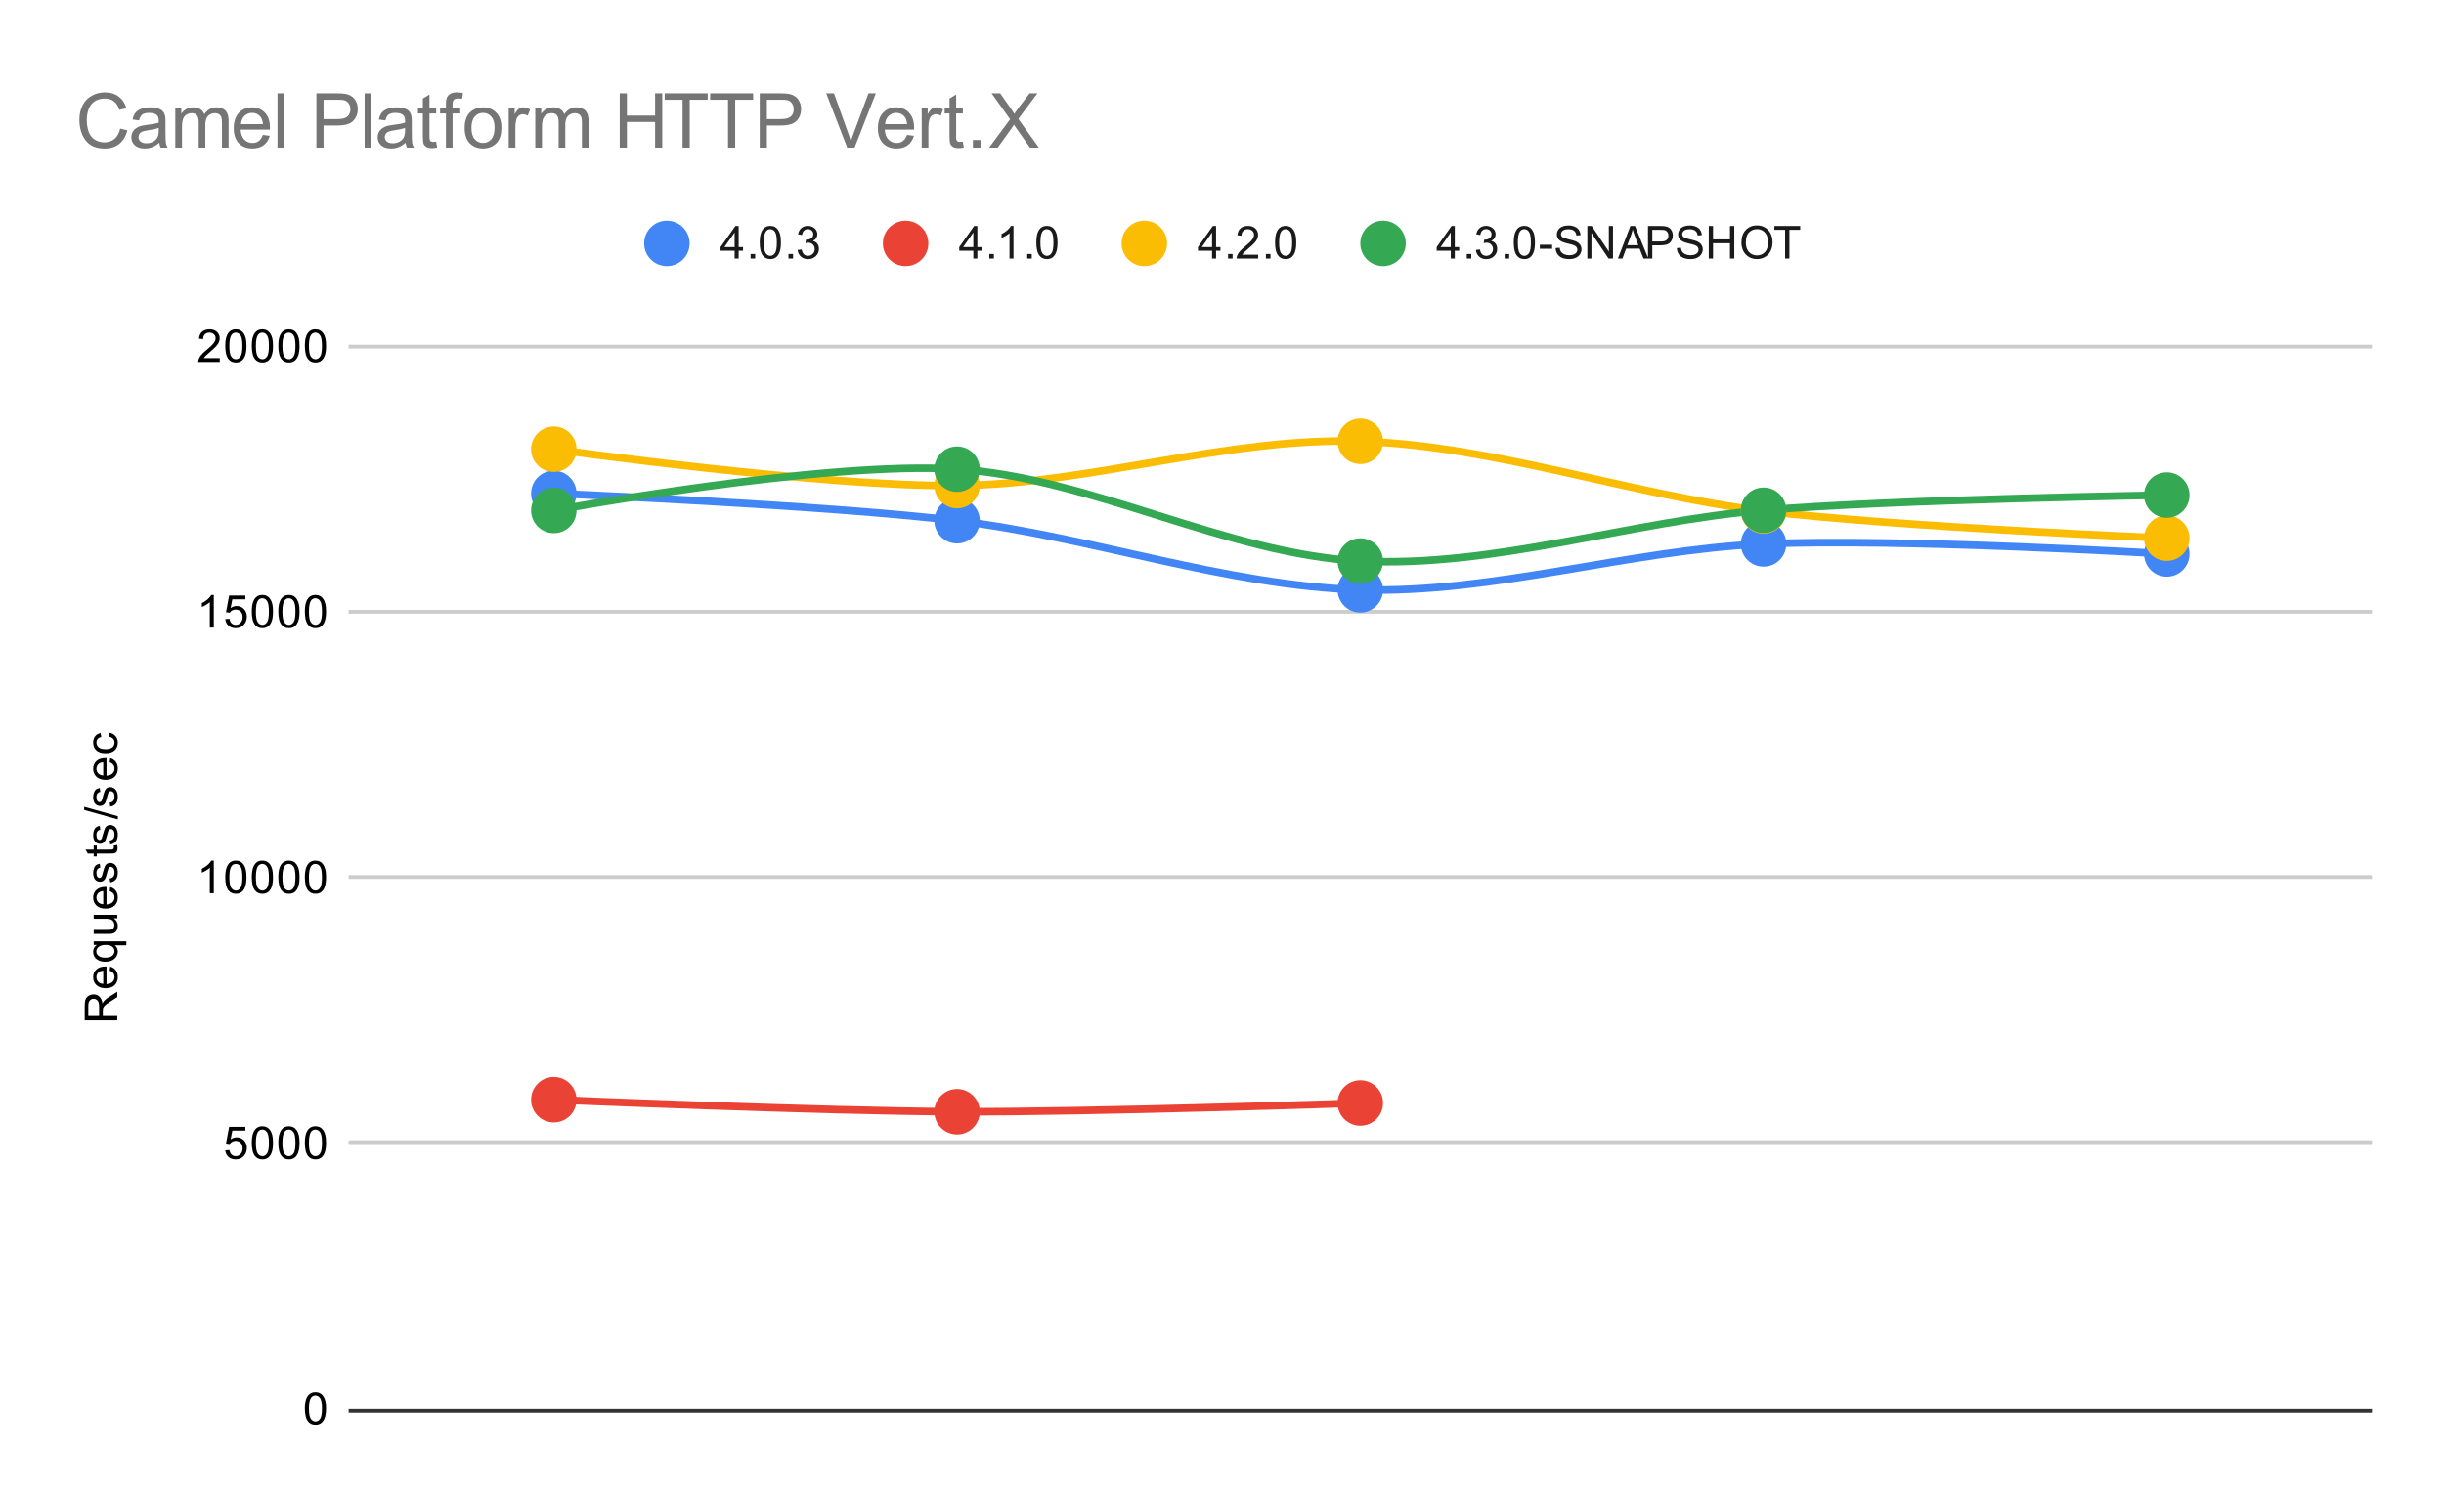 <svg version="1.1" viewBox="0.0 0.0 645.0 399.0" fill="none" stroke="none" stroke-linecap="square" stroke-miterlimit="10" width="645" height="399" xmlns:xlink="http://www.w3.org/1999/xlink" xmlns="http://www.w3.org/2000/svg"><path fill="#ffffff" d="M0 0L645.0 0L645.0 399.0L0 399.0L0 0Z" fill-rule="nonzero"/><path stroke="#333333" stroke-width="1.0" stroke-linecap="butt" d="M92.5 372.5L625.5 372.5" fill-rule="nonzero"/><path stroke="#cccccc" stroke-width="1.0" stroke-linecap="butt" d="M92.5 301.5L625.5 301.5" fill-rule="nonzero"/><path stroke="#cccccc" stroke-width="1.0" stroke-linecap="butt" d="M92.5 231.5L625.5 231.5" fill-rule="nonzero"/><path stroke="#cccccc" stroke-width="1.0" stroke-linecap="butt" d="M92.5 161.5L625.5 161.5" fill-rule="nonzero"/><path stroke="#cccccc" stroke-width="1.0" stroke-linecap="butt" d="M92.5 91.5L625.5 91.5" fill-rule="nonzero"/><clipPath id="id_0"><path d="M92.95 91.55L625.05 91.55L625.05 372.05L92.95 372.05L92.95 91.55Z" clip-rule="nonzero"/></clipPath><path stroke="#4285f4" stroke-width="2.0" stroke-linecap="butt" clip-path="url(#id_0)" d="M146.16 130.256C146.16 130.256 217.107 133.221 252.58 137.461C288.053 141.702 323.527 154.679 359.0 155.699C394.473 156.719 429.947 145.159 465.42 143.581C500.893 142.002 571.84 146.229 571.84 146.229" fill-rule="nonzero"/><path stroke="#ea4335" stroke-width="2.0" stroke-linecap="butt" clip-path="url(#id_0)" d="M146.16 290.293C146.16 290.293 217.107 293.321 252.58 293.466C288.053 293.612 359.0 291.165 359.0 291.165" fill-rule="nonzero"/><path stroke="#fbbc04" stroke-width="2.0" stroke-linecap="butt" clip-path="url(#id_0)" d="M146.16 118.579C146.16 118.579 217.107 128.53 252.58 128.182C288.053 127.834 323.527 115.375 359.0 116.491C394.473 117.607 429.947 130.617 465.42 134.878C500.893 139.139 571.84 142.058 571.84 142.058" fill-rule="nonzero"/><path stroke="#34a853" stroke-width="2.0" stroke-linecap="butt" clip-path="url(#id_0)" d="M146.16 134.744C146.16 134.744 217.107 121.62 252.58 123.846C288.053 126.072 323.527 146.294 359.0 148.101C394.473 149.909 429.947 137.592 465.42 134.689C500.893 131.787 571.84 130.686 571.84 130.686" fill-rule="nonzero"/><path fill="#4285f4" clip-path="url(#id_0)" d="M152.16 130.256C152.16 133.57 149.474 136.256 146.16 136.256C142.846 136.256 140.16 133.57 140.16 130.256C140.16 126.943 142.846 124.256 146.16 124.256C149.474 124.256 152.16 126.943 152.16 130.256Z" fill-rule="nonzero"/><path fill="#4285f4" clip-path="url(#id_0)" d="M258.58 137.461C258.58 140.775 255.894 143.461 252.58 143.461C249.266 143.461 246.58 140.775 246.58 137.461C246.58 134.147 249.266 131.461 252.58 131.461C255.894 131.461 258.58 134.147 258.58 137.461Z" fill-rule="nonzero"/><path fill="#4285f4" clip-path="url(#id_0)" d="M365.0 155.699C365.0 159.013 362.314 161.699 359.0 161.699C355.686 161.699 353.0 159.013 353.0 155.699C353.0 152.385 355.686 149.699 359.0 149.699C362.314 149.699 365.0 152.385 365.0 155.699Z" fill-rule="nonzero"/><path fill="#4285f4" clip-path="url(#id_0)" d="M471.42 143.581C471.42 146.894 468.734 149.581 465.42 149.581C462.106 149.581 459.42 146.894 459.42 143.581C459.42 140.267 462.106 137.581 465.42 137.581C468.734 137.581 471.42 140.267 471.42 143.581Z" fill-rule="nonzero"/><path fill="#4285f4" clip-path="url(#id_0)" d="M577.84 146.229C577.84 149.543 575.154 152.229 571.84 152.229C568.526 152.229 565.84 149.543 565.84 146.229C565.84 142.916 568.526 140.229 571.84 140.229C575.154 140.229 577.84 142.916 577.84 146.229Z" fill-rule="nonzero"/><path fill="#ea4335" clip-path="url(#id_0)" d="M152.16 290.293C152.16 293.607 149.474 296.293 146.16 296.293C142.846 296.293 140.16 293.607 140.16 290.293C140.16 286.98 142.846 284.293 146.16 284.293C149.474 284.293 152.16 286.98 152.16 290.293Z" fill-rule="nonzero"/><path fill="#ea4335" clip-path="url(#id_0)" d="M258.58 293.466C258.58 296.78 255.894 299.466 252.58 299.466C249.266 299.466 246.58 296.78 246.58 293.466C246.58 290.153 249.266 287.466 252.58 287.466C255.894 287.466 258.58 290.153 258.58 293.466Z" fill-rule="nonzero"/><path fill="#ea4335" clip-path="url(#id_0)" d="M365.0 291.165C365.0 294.478 362.314 297.165 359.0 297.165C355.686 297.165 353.0 294.478 353.0 291.165C353.0 287.851 355.686 285.165 359.0 285.165C362.314 285.165 365.0 287.851 365.0 291.165Z" fill-rule="nonzero"/><path fill="#fbbc04" clip-path="url(#id_0)" d="M152.16 118.579C152.16 121.893 149.474 124.579 146.16 124.579C142.846 124.579 140.16 121.893 140.16 118.579C140.16 115.266 142.846 112.579 146.16 112.579C149.474 112.579 152.16 115.266 152.16 118.579Z" fill-rule="nonzero"/><path fill="#fbbc04" clip-path="url(#id_0)" d="M258.58 128.182C258.58 131.495 255.894 134.182 252.58 134.182C249.266 134.182 246.58 131.495 246.58 128.182C246.58 124.868 249.266 122.182 252.58 122.182C255.894 122.182 258.58 124.868 258.58 128.182Z" fill-rule="nonzero"/><path fill="#fbbc04" clip-path="url(#id_0)" d="M365.0 116.491C365.0 119.805 362.314 122.491 359.0 122.491C355.686 122.491 353.0 119.805 353.0 116.491C353.0 113.178 355.686 110.491 359.0 110.491C362.314 110.491 365.0 113.178 365.0 116.491Z" fill-rule="nonzero"/><path fill="#fbbc04" clip-path="url(#id_0)" d="M471.42 134.878C471.42 138.192 468.734 140.878 465.42 140.878C462.106 140.878 459.42 138.192 459.42 134.878C459.42 131.564 462.106 128.878 465.42 128.878C468.734 128.878 471.42 131.564 471.42 134.878Z" fill-rule="nonzero"/><path fill="#fbbc04" clip-path="url(#id_0)" d="M577.84 142.058C577.84 145.372 575.154 148.058 571.84 148.058C568.526 148.058 565.84 145.372 565.84 142.058C565.84 138.744 568.526 136.058 571.84 136.058C575.154 136.058 577.84 138.744 577.84 142.058Z" fill-rule="nonzero"/><path fill="#34a853" clip-path="url(#id_0)" d="M152.16 134.744C152.16 138.058 149.474 140.744 146.16 140.744C142.846 140.744 140.16 138.058 140.16 134.744C140.16 131.43 142.846 128.744 146.16 128.744C149.474 128.744 152.16 131.43 152.16 134.744Z" fill-rule="nonzero"/><path fill="#34a853" clip-path="url(#id_0)" d="M258.58 123.846C258.58 127.16 255.894 129.846 252.58 129.846C249.266 129.846 246.58 127.16 246.58 123.846C246.58 120.532 249.266 117.846 252.58 117.846C255.894 117.846 258.58 120.532 258.58 123.846Z" fill-rule="nonzero"/><path fill="#34a853" clip-path="url(#id_0)" d="M365.0 148.101C365.0 151.415 362.314 154.101 359.0 154.101C355.686 154.101 353.0 151.415 353.0 148.101C353.0 144.788 355.686 142.101 359.0 142.101C362.314 142.101 365.0 144.788 365.0 148.101Z" fill-rule="nonzero"/><path fill="#34a853" clip-path="url(#id_0)" d="M471.42 134.689C471.42 138.003 468.734 140.689 465.42 140.689C462.106 140.689 459.42 138.003 459.42 134.689C459.42 131.375 462.106 128.689 465.42 128.689C468.734 128.689 471.42 131.375 471.42 134.689Z" fill-rule="nonzero"/><path fill="#34a853" clip-path="url(#id_0)" d="M577.84 130.686C577.84 134 575.154 136.686 571.84 136.686C568.526 136.686 565.84 134 565.84 130.686C565.84 127.373 568.526 124.686 571.84 124.686C575.154 124.686 577.84 127.373 577.84 130.686Z" fill-rule="nonzero"/><path fill="#000000" d="M30.95 269.363L22.356 269.363L22.356 265.55Q22.356 264.394 22.591 263.8Q22.825 263.206 23.419 262.847Q23.997 262.488 24.7 262.488Q25.622 262.488 26.247 263.081Q26.872 263.675 27.044 264.909Q27.262 264.456 27.466 264.222Q27.919 263.722 28.606 263.284L30.95 261.784L30.95 263.222L29.169 264.347Q28.387 264.847 27.981 265.175Q27.575 265.488 27.419 265.753Q27.247 266.003 27.169 266.269Q27.137 266.456 27.137 266.894L27.137 268.222L30.95 268.222L30.95 269.363ZM26.153 268.222L26.153 265.769Q26.153 265.003 25.997 264.566Q25.825 264.113 25.481 263.894Q25.122 263.659 24.7 263.659Q24.091 263.659 23.7 264.113Q23.309 264.55 23.309 265.503L23.309 268.222L26.153 268.222ZM28.95 256.253L29.075 255.159Q30.028 255.409 30.559 256.113Q31.091 256.816 31.091 257.894Q31.091 259.253 30.247 260.066Q29.403 260.863 27.887 260.863Q26.325 260.863 25.466 260.05Q24.591 259.238 24.591 257.956Q24.591 256.706 25.434 255.925Q26.278 255.128 27.825 255.128Q27.919 255.128 28.106 255.128L28.106 259.769Q29.137 259.706 29.684 259.191Q30.216 258.675 30.216 257.894Q30.216 257.316 29.919 256.909Q29.606 256.488 28.95 256.253ZM27.247 259.706L27.247 256.238Q26.45 256.3 26.059 256.628Q25.45 257.144 25.45 257.941Q25.45 258.675 25.934 259.175Q26.419 259.659 27.247 259.706ZM33.341 249.534L30.294 249.534Q30.637 249.784 30.872 250.238Q31.091 250.675 31.091 251.175Q31.091 252.284 30.216 253.081Q29.325 253.878 27.778 253.878Q26.841 253.878 26.106 253.55Q25.356 253.222 24.981 252.613Q24.591 251.988 24.591 251.253Q24.591 250.097 25.559 249.441L24.731 249.441L24.731 248.488L33.341 248.488L33.341 249.534ZM27.825 252.8Q29.028 252.8 29.622 252.3Q30.216 251.784 30.216 251.081Q30.216 250.409 29.653 249.925Q29.075 249.441 27.919 249.441Q26.669 249.441 26.044 249.956Q25.419 250.456 25.419 251.159Q25.419 251.831 26.012 252.316Q26.591 252.8 27.825 252.8ZM30.95 242.425L30.028 242.425Q31.091 243.159 31.091 244.409Q31.091 244.956 30.887 245.441Q30.669 245.909 30.356 246.144Q30.028 246.378 29.559 246.472Q29.262 246.534 28.575 246.534L24.731 246.534L24.731 245.472L28.184 245.472Q28.997 245.472 29.294 245.409Q29.7 245.316 29.95 245.003Q30.184 244.675 30.184 244.191Q30.184 243.722 29.95 243.316Q29.7 242.894 29.278 242.722Q28.856 242.534 28.059 242.534L24.731 242.534L24.731 241.488L30.95 241.488L30.95 242.425ZM28.95 235.253L29.075 234.159Q30.028 234.409 30.559 235.113Q31.091 235.816 31.091 236.894Q31.091 238.253 30.247 239.066Q29.403 239.863 27.887 239.863Q26.325 239.863 25.466 239.05Q24.591 238.238 24.591 236.956Q24.591 235.706 25.434 234.925Q26.278 234.128 27.825 234.128Q27.919 234.128 28.106 234.128L28.106 238.769Q29.137 238.706 29.684 238.191Q30.216 237.675 30.216 236.894Q30.216 236.316 29.919 235.909Q29.606 235.488 28.95 235.253ZM27.247 238.706L27.247 235.238Q26.45 235.3 26.059 235.628Q25.45 236.144 25.45 236.941Q25.45 237.675 25.934 238.175Q26.419 238.659 27.247 238.706ZM29.091 232.925L28.934 231.894Q29.559 231.8 29.887 231.409Q30.216 231.003 30.216 230.269Q30.216 229.55 29.934 229.206Q29.637 228.847 29.231 228.847Q28.872 228.847 28.669 229.159Q28.528 229.378 28.309 230.238Q28.012 231.394 27.809 231.847Q27.591 232.284 27.216 232.519Q26.841 232.753 26.372 232.753Q25.966 232.753 25.606 232.566Q25.247 232.378 25.012 232.05Q24.841 231.8 24.716 231.378Q24.591 230.956 24.591 230.456Q24.591 229.738 24.809 229.191Q25.012 228.628 25.372 228.363Q25.731 228.097 26.325 228.003L26.466 229.034Q25.997 229.097 25.731 229.441Q25.45 229.769 25.45 230.394Q25.45 231.113 25.7 231.425Q25.934 231.738 26.262 231.738Q26.466 231.738 26.622 231.613Q26.794 231.472 26.903 231.206Q26.966 231.05 27.169 230.269Q27.481 229.144 27.669 228.706Q27.856 228.269 28.216 228.019Q28.575 227.769 29.122 227.769Q29.653 227.769 30.122 228.081Q30.575 228.378 30.841 228.956Q31.091 229.534 31.091 230.269Q31.091 231.488 30.591 232.128Q30.075 232.753 29.091 232.925ZM30.012 223.206L30.934 223.05Q31.028 223.503 31.028 223.847Q31.028 224.425 30.856 224.738Q30.669 225.05 30.372 225.191Q30.075 225.316 29.122 225.316L25.544 225.316L25.544 226.081L24.731 226.081L24.731 225.316L23.184 225.316L22.559 224.269L24.731 224.269L24.731 223.206L25.544 223.206L25.544 224.269L29.184 224.269Q29.637 224.269 29.762 224.222Q29.887 224.159 29.966 224.034Q30.044 223.909 30.044 223.675Q30.044 223.488 30.012 223.206ZM29.091 222.925L28.934 221.894Q29.559 221.8 29.887 221.409Q30.216 221.003 30.216 220.269Q30.216 219.55 29.934 219.206Q29.637 218.847 29.231 218.847Q28.872 218.847 28.669 219.159Q28.528 219.378 28.309 220.238Q28.012 221.394 27.809 221.847Q27.591 222.284 27.216 222.519Q26.841 222.753 26.372 222.753Q25.966 222.753 25.606 222.566Q25.247 222.378 25.012 222.05Q24.841 221.8 24.716 221.378Q24.591 220.956 24.591 220.456Q24.591 219.738 24.809 219.191Q25.012 218.628 25.372 218.363Q25.731 218.097 26.325 218.003L26.466 219.034Q25.997 219.097 25.731 219.441Q25.45 219.769 25.45 220.394Q25.45 221.113 25.7 221.425Q25.934 221.738 26.262 221.738Q26.466 221.738 26.622 221.613Q26.794 221.472 26.903 221.206Q26.966 221.05 27.169 220.269Q27.481 219.144 27.669 218.706Q27.856 218.269 28.216 218.019Q28.575 217.769 29.122 217.769Q29.653 217.769 30.122 218.081Q30.575 218.378 30.841 218.956Q31.091 219.534 31.091 220.269Q31.091 221.488 30.591 222.128Q30.075 222.753 29.091 222.925ZM31.091 216.3L22.216 213.816L22.216 212.972L31.091 215.456L31.091 216.3ZM29.091 212.925L28.934 211.894Q29.559 211.8 29.887 211.409Q30.216 211.003 30.216 210.269Q30.216 209.55 29.934 209.206Q29.637 208.847 29.231 208.847Q28.872 208.847 28.669 209.159Q28.528 209.378 28.309 210.238Q28.012 211.394 27.809 211.847Q27.591 212.284 27.216 212.519Q26.841 212.753 26.372 212.753Q25.966 212.753 25.606 212.566Q25.247 212.378 25.012 212.05Q24.841 211.8 24.716 211.378Q24.591 210.956 24.591 210.456Q24.591 209.738 24.809 209.191Q25.012 208.628 25.372 208.363Q25.731 208.097 26.325 208.003L26.466 209.034Q25.997 209.097 25.731 209.441Q25.45 209.769 25.45 210.394Q25.45 211.113 25.7 211.425Q25.934 211.738 26.262 211.738Q26.466 211.738 26.622 211.613Q26.794 211.472 26.903 211.206Q26.966 211.05 27.169 210.269Q27.481 209.144 27.669 208.706Q27.856 208.269 28.216 208.019Q28.575 207.769 29.122 207.769Q29.653 207.769 30.122 208.081Q30.575 208.378 30.841 208.956Q31.091 209.534 31.091 210.269Q31.091 211.488 30.591 212.128Q30.075 212.753 29.091 212.925ZM28.95 201.253L29.075 200.159Q30.028 200.409 30.559 201.113Q31.091 201.816 31.091 202.894Q31.091 204.253 30.247 205.066Q29.403 205.863 27.887 205.863Q26.325 205.863 25.466 205.05Q24.591 204.238 24.591 202.956Q24.591 201.706 25.434 200.925Q26.278 200.128 27.825 200.128Q27.919 200.128 28.106 200.128L28.106 204.769Q29.137 204.706 29.684 204.191Q30.216 203.675 30.216 202.894Q30.216 202.316 29.919 201.909Q29.606 201.488 28.95 201.253ZM27.247 204.706L27.247 201.238Q26.45 201.3 26.059 201.628Q25.45 202.144 25.45 202.941Q25.45 203.675 25.934 204.175Q26.419 204.659 27.247 204.706ZM28.669 194.441L28.809 193.409Q29.872 193.581 30.481 194.284Q31.091 194.988 31.091 196.003Q31.091 197.284 30.262 198.066Q29.419 198.831 27.856 198.831Q26.856 198.831 26.106 198.503Q25.341 198.159 24.966 197.488Q24.591 196.8 24.591 195.988Q24.591 194.988 25.106 194.347Q25.606 193.691 26.559 193.503L26.716 194.534Q26.091 194.675 25.778 195.05Q25.45 195.425 25.45 195.956Q25.45 196.753 26.028 197.253Q26.591 197.753 27.825 197.753Q29.091 197.753 29.653 197.269Q30.216 196.784 30.216 196.019Q30.216 195.394 29.841 194.988Q29.466 194.566 28.669 194.441Z" fill-rule="nonzero"/><path fill="#000000" d="M80.45 371.816Q80.45 370.284 80.763 369.363Q81.075 368.425 81.684 367.925Q82.309 367.425 83.247 367.425Q83.934 367.425 84.45 367.706Q84.981 367.988 85.325 368.519Q85.669 369.034 85.856 369.784Q86.044 370.534 86.044 371.816Q86.044 373.331 85.731 374.253Q85.434 375.175 84.809 375.691Q84.2 376.191 83.247 376.191Q82.013 376.191 81.294 375.3Q80.45 374.238 80.45 371.816ZM81.528 371.816Q81.528 373.925 82.028 374.628Q82.528 375.331 83.247 375.331Q83.981 375.331 84.466 374.628Q84.966 373.925 84.966 371.816Q84.966 369.691 84.466 369.003Q83.981 368.3 83.231 368.3Q82.513 368.3 82.075 368.909Q81.528 369.691 81.528 371.816Z" fill-rule="nonzero"/><path fill="#000000" d="M59.45 303.675L60.559 303.581Q60.684 304.394 61.122 304.8Q61.575 305.206 62.216 305.206Q62.966 305.206 63.497 304.628Q64.028 304.05 64.028 303.113Q64.028 302.206 63.513 301.691Q63.013 301.159 62.184 301.159Q61.684 301.159 61.263 301.394Q60.856 301.628 60.622 301.988L59.638 301.863L60.466 297.456L64.747 297.456L64.747 298.456L61.309 298.456L60.856 300.769Q61.622 300.222 62.466 300.222Q63.591 300.222 64.356 301.003Q65.138 301.784 65.138 303.019Q65.138 304.175 64.466 305.034Q63.638 306.066 62.216 306.066Q61.044 306.066 60.294 305.409Q59.559 304.753 59.45 303.675ZM66.45 301.691Q66.45 300.159 66.763 299.238Q67.075 298.3 67.684 297.8Q68.309 297.3 69.247 297.3Q69.934 297.3 70.45 297.581Q70.981 297.863 71.325 298.394Q71.669 298.909 71.856 299.659Q72.044 300.409 72.044 301.691Q72.044 303.206 71.731 304.128Q71.434 305.05 70.809 305.566Q70.2 306.066 69.247 306.066Q68.013 306.066 67.294 305.175Q66.45 304.113 66.45 301.691ZM67.528 301.691Q67.528 303.8 68.028 304.503Q68.528 305.206 69.247 305.206Q69.981 305.206 70.466 304.503Q70.966 303.8 70.966 301.691Q70.966 299.566 70.466 298.878Q69.981 298.175 69.231 298.175Q68.513 298.175 68.075 298.784Q67.528 299.566 67.528 301.691ZM73.45 301.691Q73.45 300.159 73.763 299.238Q74.075 298.3 74.684 297.8Q75.309 297.3 76.247 297.3Q76.934 297.3 77.45 297.581Q77.981 297.863 78.325 298.394Q78.669 298.909 78.856 299.659Q79.044 300.409 79.044 301.691Q79.044 303.206 78.731 304.128Q78.434 305.05 77.809 305.566Q77.2 306.066 76.247 306.066Q75.013 306.066 74.294 305.175Q73.45 304.113 73.45 301.691ZM74.528 301.691Q74.528 303.8 75.028 304.503Q75.528 305.206 76.247 305.206Q76.981 305.206 77.466 304.503Q77.966 303.8 77.966 301.691Q77.966 299.566 77.466 298.878Q76.981 298.175 76.231 298.175Q75.513 298.175 75.075 298.784Q74.528 299.566 74.528 301.691ZM80.45 301.691Q80.45 300.159 80.763 299.238Q81.075 298.3 81.684 297.8Q82.309 297.3 83.247 297.3Q83.934 297.3 84.45 297.581Q84.981 297.863 85.325 298.394Q85.669 298.909 85.856 299.659Q86.044 300.409 86.044 301.691Q86.044 303.206 85.731 304.128Q85.434 305.05 84.809 305.566Q84.2 306.066 83.247 306.066Q82.013 306.066 81.294 305.175Q80.45 304.113 80.45 301.691ZM81.528 301.691Q81.528 303.8 82.028 304.503Q82.528 305.206 83.247 305.206Q83.981 305.206 84.466 304.503Q84.966 303.8 84.966 301.691Q84.966 299.566 84.466 298.878Q83.981 298.175 83.231 298.175Q82.513 298.175 82.075 298.784Q81.528 299.566 81.528 301.691Z" fill-rule="nonzero"/><path fill="#000000" d="M56.419 235.8L55.372 235.8L55.372 229.081Q54.981 229.441 54.356 229.816Q53.747 230.175 53.263 230.347L53.263 229.331Q54.138 228.909 54.794 228.331Q55.466 227.738 55.747 227.175L56.419 227.175L56.419 235.8ZM59.45 231.566Q59.45 230.034 59.763 229.113Q60.075 228.175 60.684 227.675Q61.309 227.175 62.247 227.175Q62.934 227.175 63.45 227.456Q63.981 227.738 64.325 228.269Q64.669 228.784 64.856 229.534Q65.044 230.284 65.044 231.566Q65.044 233.081 64.731 234.003Q64.434 234.925 63.809 235.441Q63.2 235.941 62.247 235.941Q61.013 235.941 60.294 235.05Q59.45 233.988 59.45 231.566ZM60.528 231.566Q60.528 233.675 61.028 234.378Q61.528 235.081 62.247 235.081Q62.981 235.081 63.466 234.378Q63.966 233.675 63.966 231.566Q63.966 229.441 63.466 228.753Q62.981 228.05 62.231 228.05Q61.513 228.05 61.075 228.659Q60.528 229.441 60.528 231.566ZM66.45 231.566Q66.45 230.034 66.763 229.113Q67.075 228.175 67.684 227.675Q68.309 227.175 69.247 227.175Q69.934 227.175 70.45 227.456Q70.981 227.738 71.325 228.269Q71.669 228.784 71.856 229.534Q72.044 230.284 72.044 231.566Q72.044 233.081 71.731 234.003Q71.434 234.925 70.809 235.441Q70.2 235.941 69.247 235.941Q68.013 235.941 67.294 235.05Q66.45 233.988 66.45 231.566ZM67.528 231.566Q67.528 233.675 68.028 234.378Q68.528 235.081 69.247 235.081Q69.981 235.081 70.466 234.378Q70.966 233.675 70.966 231.566Q70.966 229.441 70.466 228.753Q69.981 228.05 69.231 228.05Q68.513 228.05 68.075 228.659Q67.528 229.441 67.528 231.566ZM73.45 231.566Q73.45 230.034 73.763 229.113Q74.075 228.175 74.684 227.675Q75.309 227.175 76.247 227.175Q76.934 227.175 77.45 227.456Q77.981 227.738 78.325 228.269Q78.669 228.784 78.856 229.534Q79.044 230.284 79.044 231.566Q79.044 233.081 78.731 234.003Q78.434 234.925 77.809 235.441Q77.2 235.941 76.247 235.941Q75.013 235.941 74.294 235.05Q73.45 233.988 73.45 231.566ZM74.528 231.566Q74.528 233.675 75.028 234.378Q75.528 235.081 76.247 235.081Q76.981 235.081 77.466 234.378Q77.966 233.675 77.966 231.566Q77.966 229.441 77.466 228.753Q76.981 228.05 76.231 228.05Q75.513 228.05 75.075 228.659Q74.528 229.441 74.528 231.566ZM80.45 231.566Q80.45 230.034 80.763 229.113Q81.075 228.175 81.684 227.675Q82.309 227.175 83.247 227.175Q83.934 227.175 84.45 227.456Q84.981 227.738 85.325 228.269Q85.669 228.784 85.856 229.534Q86.044 230.284 86.044 231.566Q86.044 233.081 85.731 234.003Q85.434 234.925 84.809 235.441Q84.2 235.941 83.247 235.941Q82.013 235.941 81.294 235.05Q80.45 233.988 80.45 231.566ZM81.528 231.566Q81.528 233.675 82.028 234.378Q82.528 235.081 83.247 235.081Q83.981 235.081 84.466 234.378Q84.966 233.675 84.966 231.566Q84.966 229.441 84.466 228.753Q83.981 228.05 83.231 228.05Q82.513 228.05 82.075 228.659Q81.528 229.441 81.528 231.566Z" fill-rule="nonzero"/><path fill="#000000" d="M56.419 165.675L55.372 165.675L55.372 158.956Q54.981 159.316 54.356 159.691Q53.747 160.05 53.263 160.222L53.263 159.206Q54.138 158.784 54.794 158.206Q55.466 157.613 55.747 157.05L56.419 157.05L56.419 165.675ZM59.45 163.425L60.559 163.331Q60.684 164.144 61.122 164.55Q61.575 164.956 62.216 164.956Q62.966 164.956 63.497 164.378Q64.028 163.8 64.028 162.863Q64.028 161.956 63.513 161.441Q63.013 160.909 62.184 160.909Q61.684 160.909 61.263 161.144Q60.856 161.378 60.622 161.738L59.638 161.613L60.466 157.206L64.747 157.206L64.747 158.206L61.309 158.206L60.856 160.519Q61.622 159.972 62.466 159.972Q63.591 159.972 64.356 160.753Q65.138 161.534 65.138 162.769Q65.138 163.925 64.466 164.784Q63.638 165.816 62.216 165.816Q61.044 165.816 60.294 165.159Q59.559 164.503 59.45 163.425ZM66.45 161.441Q66.45 159.909 66.763 158.988Q67.075 158.05 67.684 157.55Q68.309 157.05 69.247 157.05Q69.934 157.05 70.45 157.331Q70.981 157.613 71.325 158.144Q71.669 158.659 71.856 159.409Q72.044 160.159 72.044 161.441Q72.044 162.956 71.731 163.878Q71.434 164.8 70.809 165.316Q70.2 165.816 69.247 165.816Q68.013 165.816 67.294 164.925Q66.45 163.863 66.45 161.441ZM67.528 161.441Q67.528 163.55 68.028 164.253Q68.528 164.956 69.247 164.956Q69.981 164.956 70.466 164.253Q70.966 163.55 70.966 161.441Q70.966 159.316 70.466 158.628Q69.981 157.925 69.231 157.925Q68.513 157.925 68.075 158.534Q67.528 159.316 67.528 161.441ZM73.45 161.441Q73.45 159.909 73.763 158.988Q74.075 158.05 74.684 157.55Q75.309 157.05 76.247 157.05Q76.934 157.05 77.45 157.331Q77.981 157.613 78.325 158.144Q78.669 158.659 78.856 159.409Q79.044 160.159 79.044 161.441Q79.044 162.956 78.731 163.878Q78.434 164.8 77.809 165.316Q77.2 165.816 76.247 165.816Q75.013 165.816 74.294 164.925Q73.45 163.863 73.45 161.441ZM74.528 161.441Q74.528 163.55 75.028 164.253Q75.528 164.956 76.247 164.956Q76.981 164.956 77.466 164.253Q77.966 163.55 77.966 161.441Q77.966 159.316 77.466 158.628Q76.981 157.925 76.231 157.925Q75.513 157.925 75.075 158.534Q74.528 159.316 74.528 161.441ZM80.45 161.441Q80.45 159.909 80.763 158.988Q81.075 158.05 81.684 157.55Q82.309 157.05 83.247 157.05Q83.934 157.05 84.45 157.331Q84.981 157.613 85.325 158.144Q85.669 158.659 85.856 159.409Q86.044 160.159 86.044 161.441Q86.044 162.956 85.731 163.878Q85.434 164.8 84.809 165.316Q84.2 165.816 83.247 165.816Q82.013 165.816 81.294 164.925Q80.45 163.863 80.45 161.441ZM81.528 161.441Q81.528 163.55 82.028 164.253Q82.528 164.956 83.247 164.956Q83.981 164.956 84.466 164.253Q84.966 163.55 84.966 161.441Q84.966 159.316 84.466 158.628Q83.981 157.925 83.231 157.925Q82.513 157.925 82.075 158.534Q81.528 159.316 81.528 161.441Z" fill-rule="nonzero"/><path fill="#000000" d="M57.997 94.534L57.997 95.55L52.309 95.55Q52.309 95.175 52.434 94.816Q52.653 94.237 53.122 93.675Q53.606 93.112 54.513 92.378Q55.919 91.222 56.403 90.55Q56.903 89.878 56.903 89.284Q56.903 88.659 56.45 88.237Q55.997 87.8 55.278 87.8Q54.513 87.8 54.059 88.253Q53.606 88.706 53.591 89.519L52.513 89.409Q52.622 88.191 53.341 87.566Q54.075 86.925 55.309 86.925Q56.544 86.925 57.263 87.612Q57.981 88.3 57.981 89.316Q57.981 89.831 57.763 90.331Q57.559 90.816 57.059 91.378Q56.575 91.925 55.45 92.878Q54.497 93.675 54.216 93.972Q53.95 94.253 53.778 94.534L57.997 94.534ZM59.45 91.316Q59.45 89.784 59.763 88.862Q60.075 87.925 60.684 87.425Q61.309 86.925 62.247 86.925Q62.934 86.925 63.45 87.206Q63.981 87.487 64.325 88.019Q64.669 88.534 64.856 89.284Q65.044 90.034 65.044 91.316Q65.044 92.831 64.731 93.753Q64.434 94.675 63.809 95.191Q63.2 95.691 62.247 95.691Q61.013 95.691 60.294 94.8Q59.45 93.737 59.45 91.316ZM60.528 91.316Q60.528 93.425 61.028 94.128Q61.528 94.831 62.247 94.831Q62.981 94.831 63.466 94.128Q63.966 93.425 63.966 91.316Q63.966 89.191 63.466 88.503Q62.981 87.8 62.231 87.8Q61.513 87.8 61.075 88.409Q60.528 89.191 60.528 91.316ZM66.45 91.316Q66.45 89.784 66.763 88.862Q67.075 87.925 67.684 87.425Q68.309 86.925 69.247 86.925Q69.934 86.925 70.45 87.206Q70.981 87.487 71.325 88.019Q71.669 88.534 71.856 89.284Q72.044 90.034 72.044 91.316Q72.044 92.831 71.731 93.753Q71.434 94.675 70.809 95.191Q70.2 95.691 69.247 95.691Q68.013 95.691 67.294 94.8Q66.45 93.737 66.45 91.316ZM67.528 91.316Q67.528 93.425 68.028 94.128Q68.528 94.831 69.247 94.831Q69.981 94.831 70.466 94.128Q70.966 93.425 70.966 91.316Q70.966 89.191 70.466 88.503Q69.981 87.8 69.231 87.8Q68.513 87.8 68.075 88.409Q67.528 89.191 67.528 91.316ZM73.45 91.316Q73.45 89.784 73.763 88.862Q74.075 87.925 74.684 87.425Q75.309 86.925 76.247 86.925Q76.934 86.925 77.45 87.206Q77.981 87.487 78.325 88.019Q78.669 88.534 78.856 89.284Q79.044 90.034 79.044 91.316Q79.044 92.831 78.731 93.753Q78.434 94.675 77.809 95.191Q77.2 95.691 76.247 95.691Q75.013 95.691 74.294 94.8Q73.45 93.737 73.45 91.316ZM74.528 91.316Q74.528 93.425 75.028 94.128Q75.528 94.831 76.247 94.831Q76.981 94.831 77.466 94.128Q77.966 93.425 77.966 91.316Q77.966 89.191 77.466 88.503Q76.981 87.8 76.231 87.8Q75.513 87.8 75.075 88.409Q74.528 89.191 74.528 91.316ZM80.45 91.316Q80.45 89.784 80.763 88.862Q81.075 87.925 81.684 87.425Q82.309 86.925 83.247 86.925Q83.934 86.925 84.45 87.206Q84.981 87.487 85.325 88.019Q85.669 88.534 85.856 89.284Q86.044 90.034 86.044 91.316Q86.044 92.831 85.731 93.753Q85.434 94.675 84.809 95.191Q84.2 95.691 83.247 95.691Q82.013 95.691 81.294 94.8Q80.45 93.737 80.45 91.316ZM81.528 91.316Q81.528 93.425 82.028 94.128Q82.528 94.831 83.247 94.831Q83.981 94.831 84.466 94.128Q84.966 93.425 84.966 91.316Q84.966 89.191 84.466 88.503Q83.981 87.8 83.231 87.8Q82.513 87.8 82.075 88.409Q81.528 89.191 81.528 91.316Z" fill-rule="nonzero"/><path fill="#4285f4" d="M182.0 64.25C182.0 67.564 179.314 70.25 176.0 70.25C172.686 70.25 170.0 67.564 170.0 64.25C170.0 60.936 172.686 58.25 176.0 58.25C179.314 58.25 182.0 60.936 182.0 64.25Z" fill-rule="nonzero"/><path fill="#1a1a1a" d="M193.875 68.25L193.875 66.188L190.156 66.188L190.156 65.219L194.078 59.656L194.938 59.656L194.938 65.219L196.094 65.219L196.094 66.188L194.938 66.188L194.938 68.25L193.875 68.25ZM193.875 65.219L193.875 61.359L191.188 65.219L193.875 65.219ZM198.094 68.25L198.094 67.047L199.297 67.047L199.297 68.25L198.094 68.25ZM200.5 64.016Q200.5 62.484 200.812 61.562Q201.125 60.625 201.734 60.125Q202.359 59.625 203.297 59.625Q203.984 59.625 204.5 59.906Q205.031 60.188 205.375 60.719Q205.719 61.234 205.906 61.984Q206.094 62.734 206.094 64.016Q206.094 65.531 205.781 66.453Q205.484 67.375 204.859 67.891Q204.25 68.391 203.297 68.391Q202.062 68.391 201.344 67.5Q200.5 66.438 200.5 64.016ZM201.578 64.016Q201.578 66.125 202.078 66.828Q202.578 67.531 203.297 67.531Q204.031 67.531 204.516 66.828Q205.016 66.125 205.016 64.016Q205.016 61.891 204.516 61.203Q204.031 60.5 203.281 60.5Q202.562 60.5 202.125 61.109Q201.578 61.891 201.578 64.016ZM208.094 68.25L208.094 67.047L209.297 67.047L209.297 68.25L208.094 68.25ZM210.5 65.984L211.562 65.844Q211.734 66.734 212.172 67.141Q212.609 67.531 213.234 67.531Q213.984 67.531 214.5 67.016Q215.016 66.5 215.016 65.734Q215.016 65.016 214.531 64.547Q214.062 64.062 213.328 64.062Q213.031 64.062 212.578 64.188L212.703 63.25Q212.812 63.266 212.875 63.266Q213.547 63.266 214.078 62.922Q214.625 62.562 214.625 61.828Q214.625 61.25 214.234 60.875Q213.844 60.484 213.219 60.484Q212.609 60.484 212.188 60.875Q211.781 61.266 211.672 62.031L210.609 61.844Q210.797 60.797 211.484 60.219Q212.172 59.625 213.188 59.625Q213.891 59.625 214.484 59.938Q215.078 60.234 215.391 60.75Q215.703 61.266 215.703 61.859Q215.703 62.406 215.406 62.875Q215.109 63.328 214.531 63.594Q215.281 63.766 215.703 64.328Q216.125 64.875 216.125 65.719Q216.125 66.844 215.297 67.625Q214.484 68.406 213.234 68.406Q212.109 68.406 211.359 67.734Q210.609 67.047 210.5 65.984Z" fill-rule="nonzero"/><path fill="#ea4335" d="M245.0 64.25C245.0 67.564 242.314 70.25 239.0 70.25C235.686 70.25 233.0 67.564 233.0 64.25C233.0 60.936 235.686 58.25 239.0 58.25C242.314 58.25 245.0 60.936 245.0 64.25Z" fill-rule="nonzero"/><path fill="#1a1a1a" d="M256.875 68.25L256.875 66.188L253.156 66.188L253.156 65.219L257.078 59.656L257.938 59.656L257.938 65.219L259.094 65.219L259.094 66.188L257.938 66.188L257.938 68.25L256.875 68.25ZM256.875 65.219L256.875 61.359L254.188 65.219L256.875 65.219ZM261.094 68.25L261.094 67.047L262.297 67.047L262.297 68.25L261.094 68.25ZM267.469 68.25L266.422 68.25L266.422 61.531Q266.031 61.891 265.406 62.266Q264.797 62.625 264.312 62.797L264.312 61.781Q265.188 61.359 265.844 60.781Q266.516 60.188 266.797 59.625L267.469 59.625L267.469 68.25ZM271.094 68.25L271.094 67.047L272.297 67.047L272.297 68.25L271.094 68.25ZM273.5 64.016Q273.5 62.484 273.812 61.562Q274.125 60.625 274.734 60.125Q275.359 59.625 276.297 59.625Q276.984 59.625 277.5 59.906Q278.031 60.188 278.375 60.719Q278.719 61.234 278.906 61.984Q279.094 62.734 279.094 64.016Q279.094 65.531 278.781 66.453Q278.484 67.375 277.859 67.891Q277.25 68.391 276.297 68.391Q275.062 68.391 274.344 67.5Q273.5 66.438 273.5 64.016ZM274.578 64.016Q274.578 66.125 275.078 66.828Q275.578 67.531 276.297 67.531Q277.031 67.531 277.516 66.828Q278.016 66.125 278.016 64.016Q278.016 61.891 277.516 61.203Q277.031 60.5 276.281 60.5Q275.562 60.5 275.125 61.109Q274.578 61.891 274.578 64.016Z" fill-rule="nonzero"/><path fill="#fbbc04" d="M308.0 64.25C308.0 67.564 305.314 70.25 302.0 70.25C298.686 70.25 296.0 67.564 296.0 64.25C296.0 60.936 298.686 58.25 302.0 58.25C305.314 58.25 308.0 60.936 308.0 64.25Z" fill-rule="nonzero"/><path fill="#1a1a1a" d="M319.875 68.25L319.875 66.188L316.156 66.188L316.156 65.219L320.078 59.656L320.938 59.656L320.938 65.219L322.094 65.219L322.094 66.188L320.938 66.188L320.938 68.25L319.875 68.25ZM319.875 65.219L319.875 61.359L317.188 65.219L319.875 65.219ZM324.094 68.25L324.094 67.047L325.297 67.047L325.297 68.25L324.094 68.25ZM332.047 67.234L332.047 68.25L326.359 68.25Q326.359 67.875 326.484 67.516Q326.703 66.938 327.172 66.375Q327.656 65.812 328.562 65.078Q329.969 63.922 330.453 63.25Q330.953 62.578 330.953 61.984Q330.953 61.359 330.5 60.938Q330.047 60.5 329.328 60.5Q328.562 60.5 328.109 60.953Q327.656 61.406 327.641 62.219L326.562 62.109Q326.672 60.891 327.391 60.266Q328.125 59.625 329.359 59.625Q330.594 59.625 331.312 60.312Q332.031 61.0 332.031 62.016Q332.031 62.531 331.812 63.031Q331.609 63.516 331.109 64.078Q330.625 64.625 329.5 65.578Q328.547 66.375 328.266 66.672Q328.0 66.953 327.828 67.234L332.047 67.234ZM334.094 68.25L334.094 67.047L335.297 67.047L335.297 68.25L334.094 68.25ZM336.5 64.016Q336.5 62.484 336.812 61.562Q337.125 60.625 337.734 60.125Q338.359 59.625 339.297 59.625Q339.984 59.625 340.5 59.906Q341.031 60.188 341.375 60.719Q341.719 61.234 341.906 61.984Q342.094 62.734 342.094 64.016Q342.094 65.531 341.781 66.453Q341.484 67.375 340.859 67.891Q340.25 68.391 339.297 68.391Q338.062 68.391 337.344 67.5Q336.5 66.438 336.5 64.016ZM337.578 64.016Q337.578 66.125 338.078 66.828Q338.578 67.531 339.297 67.531Q340.031 67.531 340.516 66.828Q341.016 66.125 341.016 64.016Q341.016 61.891 340.516 61.203Q340.031 60.5 339.281 60.5Q338.562 60.5 338.125 61.109Q337.578 61.891 337.578 64.016Z" fill-rule="nonzero"/><path fill="#34a853" d="M371.0 64.25C371.0 67.564 368.314 70.25 365.0 70.25C361.686 70.25 359.0 67.564 359.0 64.25C359.0 60.936 361.686 58.25 365.0 58.25C368.314 58.25 371.0 60.936 371.0 64.25Z" fill-rule="nonzero"/><path fill="#1a1a1a" d="M382.875 68.25L382.875 66.188L379.156 66.188L379.156 65.219L383.078 59.656L383.938 59.656L383.938 65.219L385.094 65.219L385.094 66.188L383.938 66.188L383.938 68.25L382.875 68.25ZM382.875 65.219L382.875 61.359L380.188 65.219L382.875 65.219ZM387.094 68.25L387.094 67.047L388.297 67.047L388.297 68.25L387.094 68.25ZM389.5 65.984L390.562 65.844Q390.734 66.734 391.172 67.141Q391.609 67.531 392.234 67.531Q392.984 67.531 393.5 67.016Q394.016 66.5 394.016 65.734Q394.016 65.016 393.531 64.547Q393.062 64.062 392.328 64.062Q392.031 64.062 391.578 64.188L391.703 63.25Q391.812 63.266 391.875 63.266Q392.547 63.266 393.078 62.922Q393.625 62.562 393.625 61.828Q393.625 61.25 393.234 60.875Q392.844 60.484 392.219 60.484Q391.609 60.484 391.188 60.875Q390.781 61.266 390.672 62.031L389.609 61.844Q389.797 60.797 390.484 60.219Q391.172 59.625 392.188 59.625Q392.891 59.625 393.484 59.938Q394.078 60.234 394.391 60.75Q394.703 61.266 394.703 61.859Q394.703 62.406 394.406 62.875Q394.109 63.328 393.531 63.594Q394.281 63.766 394.703 64.328Q395.125 64.875 395.125 65.719Q395.125 66.844 394.297 67.625Q393.484 68.406 392.234 68.406Q391.109 68.406 390.359 67.734Q389.609 67.047 389.5 65.984ZM397.094 68.25L397.094 67.047L398.297 67.047L398.297 68.25L397.094 68.25ZM399.5 64.016Q399.5 62.484 399.812 61.562Q400.125 60.625 400.734 60.125Q401.359 59.625 402.297 59.625Q402.984 59.625 403.5 59.906Q404.031 60.188 404.375 60.719Q404.719 61.234 404.906 61.984Q405.094 62.734 405.094 64.016Q405.094 65.531 404.781 66.453Q404.484 67.375 403.859 67.891Q403.25 68.391 402.297 68.391Q401.062 68.391 400.344 67.5Q399.5 66.438 399.5 64.016ZM400.578 64.016Q400.578 66.125 401.078 66.828Q401.578 67.531 402.297 67.531Q403.031 67.531 403.516 66.828Q404.016 66.125 404.016 64.016Q404.016 61.891 403.516 61.203Q403.031 60.5 402.281 60.5Q401.562 60.5 401.125 61.109Q400.578 61.891 400.578 64.016ZM406.375 65.672L406.375 64.609L409.625 64.609L409.625 65.672L406.375 65.672ZM410.547 65.484L411.609 65.391Q411.688 66.047 411.969 66.453Q412.25 66.859 412.828 67.125Q413.422 67.375 414.156 67.375Q414.797 67.375 415.297 67.188Q415.797 66.984 416.031 66.656Q416.281 66.312 416.281 65.922Q416.281 65.516 416.047 65.219Q415.812 64.906 415.281 64.703Q414.922 64.562 413.734 64.281Q412.562 64.0 412.094 63.75Q411.469 63.422 411.172 62.953Q410.875 62.469 410.875 61.875Q410.875 61.234 411.234 60.672Q411.609 60.094 412.312 59.812Q413.031 59.516 413.891 59.516Q414.844 59.516 415.578 59.828Q416.312 60.125 416.703 60.734Q417.094 61.328 417.125 62.078L416.031 62.156Q415.938 61.344 415.422 60.938Q414.922 60.516 413.938 60.516Q412.906 60.516 412.438 60.891Q411.969 61.266 411.969 61.797Q411.969 62.266 412.297 62.562Q412.625 62.859 414.0 63.172Q415.391 63.484 415.906 63.719Q416.656 64.078 417.016 64.609Q417.375 65.125 417.375 65.828Q417.375 66.516 416.984 67.125Q416.594 67.719 415.859 68.062Q415.125 68.391 414.203 68.391Q413.031 68.391 412.234 68.062Q411.453 67.719 411.0 67.031Q410.562 66.344 410.547 65.484ZM418.922 68.25L418.922 59.656L420.078 59.656L424.594 66.406L424.594 59.656L425.688 59.656L425.688 68.25L424.516 68.25L420.0 61.5L420.0 68.25L418.922 68.25ZM426.984 68.25L430.281 59.656L431.5 59.656L435.016 68.25L433.734 68.25L432.719 65.641L429.141 65.641L428.188 68.25L426.984 68.25ZM429.469 64.719L432.375 64.719L431.484 62.344Q431.062 61.266 430.875 60.562Q430.703 61.391 430.406 62.203L429.469 64.719ZM434.922 68.25L434.922 59.656L438.172 59.656Q439.016 59.656 439.469 59.734Q440.109 59.844 440.531 60.141Q440.969 60.438 441.219 60.969Q441.484 61.5 441.484 62.141Q441.484 63.234 440.781 64.0Q440.094 64.75 438.266 64.75L436.062 64.75L436.062 68.25L434.922 68.25ZM436.062 63.75L438.281 63.75Q439.391 63.75 439.844 63.344Q440.312 62.922 440.312 62.172Q440.312 61.641 440.031 61.266Q439.766 60.875 439.328 60.75Q439.031 60.672 438.266 60.672L436.062 60.672L436.062 63.75ZM442.547 65.484L443.609 65.391Q443.688 66.047 443.969 66.453Q444.25 66.859 444.828 67.125Q445.422 67.375 446.156 67.375Q446.797 67.375 447.297 67.188Q447.797 66.984 448.031 66.656Q448.281 66.312 448.281 65.922Q448.281 65.516 448.047 65.219Q447.812 64.906 447.281 64.703Q446.922 64.562 445.734 64.281Q444.562 64.0 444.094 63.75Q443.469 63.422 443.172 62.953Q442.875 62.469 442.875 61.875Q442.875 61.234 443.234 60.672Q443.609 60.094 444.312 59.812Q445.031 59.516 445.891 59.516Q446.844 59.516 447.578 59.828Q448.312 60.125 448.703 60.734Q449.094 61.328 449.125 62.078L448.031 62.156Q447.938 61.344 447.422 60.938Q446.922 60.516 445.938 60.516Q444.906 60.516 444.438 60.891Q443.969 61.266 443.969 61.797Q443.969 62.266 444.297 62.562Q444.625 62.859 446.0 63.172Q447.391 63.484 447.906 63.719Q448.656 64.078 449.016 64.609Q449.375 65.125 449.375 65.828Q449.375 66.516 448.984 67.125Q448.594 67.719 447.859 68.062Q447.125 68.391 446.203 68.391Q445.031 68.391 444.234 68.062Q443.453 67.719 443.0 67.031Q442.562 66.344 442.547 65.484ZM450.969 68.25L450.969 59.656L452.094 59.656L452.094 63.188L456.562 63.188L456.562 59.656L457.703 59.656L457.703 68.25L456.562 68.25L456.562 64.203L452.094 64.203L452.094 68.25L450.969 68.25ZM459.578 64.062Q459.578 61.922 460.719 60.719Q461.875 59.5 463.688 59.5Q464.891 59.5 465.844 60.078Q466.797 60.641 467.297 61.656Q467.797 62.672 467.797 63.969Q467.797 65.266 467.266 66.297Q466.734 67.328 465.766 67.859Q464.812 68.391 463.688 68.391Q462.469 68.391 461.516 67.812Q460.562 67.219 460.062 66.219Q459.578 65.203 459.578 64.062ZM460.75 64.078Q460.75 65.641 461.578 66.531Q462.422 67.422 463.688 67.422Q464.969 67.422 465.797 66.531Q466.625 65.625 466.625 63.953Q466.625 62.906 466.266 62.125Q465.922 61.344 465.234 60.922Q464.547 60.484 463.703 60.484Q462.5 60.484 461.625 61.312Q460.75 62.141 460.75 64.078ZM471.109 68.25L471.109 60.672L468.281 60.672L468.281 59.656L475.094 59.656L475.094 60.672L472.25 60.672L472.25 68.25L471.109 68.25Z" fill-rule="nonzero"/><path fill="#757575" d="M31.716 33.934L33.606 34.403Q33.013 36.747 31.466 37.981Q29.919 39.2 27.669 39.2Q25.356 39.2 23.903 38.263Q22.466 37.309 21.7 35.528Q20.95 33.731 20.95 31.684Q20.95 29.45 21.794 27.794Q22.653 26.122 24.231 25.262Q25.809 24.387 27.7 24.387Q29.856 24.387 31.309 25.481Q32.778 26.575 33.356 28.559L31.497 28.997Q30.997 27.434 30.044 26.731Q29.106 26.012 27.669 26.012Q26.012 26.012 24.903 26.809Q23.794 27.591 23.341 28.934Q22.903 30.262 22.903 31.669Q22.903 33.497 23.434 34.872Q23.966 36.231 25.091 36.903Q26.216 37.575 27.512 37.575Q29.106 37.575 30.216 36.653Q31.325 35.731 31.716 33.934ZM42.044 37.669Q41.059 38.497 40.153 38.841Q39.247 39.184 38.216 39.184Q36.513 39.184 35.591 38.356Q34.669 37.513 34.669 36.216Q34.669 35.45 35.013 34.825Q35.372 34.2 35.934 33.825Q36.497 33.434 37.2 33.231Q37.716 33.106 38.763 32.966Q40.888 32.716 41.888 32.372Q41.903 32.013 41.903 31.903Q41.903 30.841 41.403 30.387Q40.731 29.794 39.403 29.794Q38.153 29.794 37.559 30.231Q36.981 30.669 36.7 31.778L34.981 31.544Q35.216 30.434 35.747 29.762Q36.278 29.075 37.294 28.716Q38.309 28.341 39.653 28.341Q40.981 28.341 41.809 28.653Q42.638 28.966 43.028 29.45Q43.419 29.919 43.575 30.637Q43.669 31.091 43.669 32.263L43.669 34.606Q43.669 37.059 43.778 37.716Q43.888 38.356 44.231 38.95L42.388 38.95Q42.122 38.403 42.044 37.669ZM41.888 33.747Q40.934 34.138 39.013 34.403Q37.934 34.559 37.481 34.763Q37.044 34.95 36.794 35.325Q36.544 35.7 36.544 36.169Q36.544 36.872 37.075 37.341Q37.606 37.809 38.638 37.809Q39.653 37.809 40.434 37.372Q41.231 36.919 41.606 36.153Q41.888 35.544 41.888 34.388L41.888 33.747ZM46.263 38.95L46.263 28.575L47.841 28.575L47.841 30.028Q48.325 29.278 49.138 28.809Q49.95 28.341 50.981 28.341Q52.138 28.341 52.872 28.825Q53.606 29.294 53.919 30.153Q55.153 28.341 57.122 28.341Q58.669 28.341 59.497 29.2Q60.325 30.059 60.325 31.825L60.325 38.95L58.575 38.95L58.575 32.419Q58.575 31.356 58.403 30.903Q58.231 30.434 57.778 30.153Q57.341 29.872 56.731 29.872Q55.638 29.872 54.903 30.606Q54.184 31.325 54.184 32.919L54.184 38.95L52.434 38.95L52.434 32.216Q52.434 31.044 51.997 30.466Q51.575 29.872 50.591 29.872Q49.856 29.872 49.216 30.262Q48.591 30.653 48.309 31.403Q48.028 32.153 48.028 33.575L48.028 38.95L46.263 38.95ZM69.372 35.606L71.184 35.841Q70.763 37.419 69.591 38.309Q68.434 39.184 66.622 39.184Q64.356 39.184 63.013 37.794Q61.684 36.388 61.684 33.856Q61.684 31.231 63.028 29.794Q64.372 28.341 66.528 28.341Q68.606 28.341 69.919 29.762Q71.247 31.169 71.247 33.747Q71.247 33.903 71.231 34.216L63.497 34.216Q63.591 35.919 64.466 36.825Q65.341 37.731 66.638 37.731Q67.606 37.731 68.278 37.231Q68.966 36.716 69.372 35.606ZM63.591 32.763L69.388 32.763Q69.278 31.466 68.731 30.809Q67.888 29.794 66.544 29.794Q65.341 29.794 64.513 30.606Q63.684 31.403 63.591 32.763ZM73.231 38.95L73.231 24.637L74.981 24.637L74.981 38.95L73.231 38.95ZM83.497 38.95L83.497 24.637L88.888 24.637Q90.325 24.637 91.075 24.762Q92.122 24.95 92.841 25.45Q93.559 25.934 93.981 26.825Q94.419 27.716 94.419 28.778Q94.419 30.606 93.247 31.872Q92.091 33.122 89.059 33.122L85.388 33.122L85.388 38.95L83.497 38.95ZM85.388 31.434L89.091 31.434Q90.919 31.434 91.684 30.762Q92.466 30.075 92.466 28.825Q92.466 27.934 92.013 27.294Q91.559 26.653 90.825 26.45Q90.341 26.325 89.044 26.325L85.388 26.325L85.388 31.434ZM96.231 38.95L96.231 24.637L97.981 24.637L97.981 38.95L96.231 38.95ZM107.044 37.669Q106.059 38.497 105.153 38.841Q104.247 39.184 103.216 39.184Q101.513 39.184 100.591 38.356Q99.669 37.513 99.669 36.216Q99.669 35.45 100.013 34.825Q100.372 34.2 100.934 33.825Q101.497 33.434 102.2 33.231Q102.716 33.106 103.763 32.966Q105.888 32.716 106.888 32.372Q106.903 32.013 106.903 31.903Q106.903 30.841 106.403 30.387Q105.731 29.794 104.403 29.794Q103.153 29.794 102.559 30.231Q101.981 30.669 101.7 31.778L99.981 31.544Q100.216 30.434 100.747 29.762Q101.278 29.075 102.294 28.716Q103.309 28.341 104.653 28.341Q105.981 28.341 106.809 28.653Q107.638 28.966 108.028 29.45Q108.419 29.919 108.575 30.637Q108.669 31.091 108.669 32.263L108.669 34.606Q108.669 37.059 108.778 37.716Q108.888 38.356 109.231 38.95L107.388 38.95Q107.122 38.403 107.044 37.669ZM106.888 33.747Q105.934 34.138 104.013 34.403Q102.934 34.559 102.481 34.763Q102.044 34.95 101.794 35.325Q101.544 35.7 101.544 36.169Q101.544 36.872 102.075 37.341Q102.606 37.809 103.638 37.809Q104.653 37.809 105.434 37.372Q106.231 36.919 106.606 36.153Q106.888 35.544 106.888 34.388L106.888 33.747ZM115.106 37.372L115.356 38.934Q114.622 39.091 114.028 39.091Q113.075 39.091 112.544 38.794Q112.028 38.481 111.809 37.997Q111.591 37.497 111.591 35.919L111.591 29.95L110.309 29.95L110.309 28.575L111.591 28.575L111.591 26.012L113.341 24.95L113.341 28.575L115.106 28.575L115.106 29.95L113.341 29.95L113.341 36.013Q113.341 36.763 113.434 36.981Q113.528 37.184 113.731 37.325Q113.95 37.45 114.341 37.45Q114.622 37.45 115.106 37.372ZM117.684 38.95L117.684 29.95L116.138 29.95L116.138 28.575L117.684 28.575L117.684 27.481Q117.684 26.434 117.872 25.919Q118.122 25.231 118.763 24.809Q119.403 24.387 120.559 24.387Q121.309 24.387 122.2 24.559L121.934 26.091Q121.388 25.997 120.903 25.997Q120.106 25.997 119.763 26.341Q119.434 26.684 119.434 27.622L119.434 28.575L121.466 28.575L121.466 29.95L119.434 29.95L119.434 38.95L117.684 38.95ZM122.622 33.763Q122.622 30.887 124.216 29.497Q125.559 28.341 127.481 28.341Q129.622 28.341 130.966 29.747Q132.325 31.153 132.325 33.622Q132.325 35.622 131.731 36.778Q131.137 37.919 129.981 38.559Q128.841 39.184 127.481 39.184Q125.294 39.184 123.95 37.794Q122.622 36.388 122.622 33.763ZM124.419 33.763Q124.419 35.763 125.278 36.747Q126.153 37.731 127.481 37.731Q128.794 37.731 129.653 36.747Q130.528 35.747 130.528 33.7Q130.528 31.778 129.653 30.794Q128.778 29.794 127.481 29.794Q126.153 29.794 125.278 30.794Q124.419 31.778 124.419 33.763ZM134.247 38.95L134.247 28.575L135.825 28.575L135.825 30.153Q136.434 29.044 136.95 28.7Q137.466 28.341 138.075 28.341Q138.966 28.341 139.887 28.903L139.278 30.544Q138.637 30.153 137.997 30.153Q137.419 30.153 136.95 30.512Q136.497 30.856 136.294 31.466Q136.012 32.403 136.012 33.513L136.012 38.95L134.247 38.95ZM141.262 38.95L141.262 28.575L142.841 28.575L142.841 30.028Q143.325 29.278 144.137 28.809Q144.95 28.341 145.981 28.341Q147.137 28.341 147.872 28.825Q148.606 29.294 148.919 30.153Q150.153 28.341 152.122 28.341Q153.669 28.341 154.497 29.2Q155.325 30.059 155.325 31.825L155.325 38.95L153.575 38.95L153.575 32.419Q153.575 31.356 153.403 30.903Q153.231 30.434 152.778 30.153Q152.341 29.872 151.731 29.872Q150.637 29.872 149.903 30.606Q149.184 31.325 149.184 32.919L149.184 38.95L147.434 38.95L147.434 32.216Q147.434 31.044 146.997 30.466Q146.575 29.872 145.591 29.872Q144.856 29.872 144.216 30.262Q143.591 30.653 143.309 31.403Q143.028 32.153 143.028 33.575L143.028 38.95L141.262 38.95ZM163.559 38.95L163.559 24.637L165.45 24.637L165.45 30.512L172.887 30.512L172.887 24.637L174.778 24.637L174.778 38.95L172.887 38.95L172.887 32.2L165.45 32.2L165.45 38.95L163.559 38.95ZM180.137 38.95L180.137 26.325L175.419 26.325L175.419 24.637L186.762 24.637L186.762 26.325L182.028 26.325L182.028 38.95L180.137 38.95ZM192.137 38.95L192.137 26.325L187.419 26.325L187.419 24.637L198.762 24.637L198.762 26.325L194.028 26.325L194.028 38.95L192.137 38.95ZM200.497 38.95L200.497 24.637L205.887 24.637Q207.325 24.637 208.075 24.762Q209.122 24.95 209.841 25.45Q210.559 25.934 210.981 26.825Q211.419 27.716 211.419 28.778Q211.419 30.606 210.247 31.872Q209.091 33.122 206.059 33.122L202.387 33.122L202.387 38.95L200.497 38.95ZM202.387 31.434L206.091 31.434Q207.919 31.434 208.684 30.762Q209.466 30.075 209.466 28.825Q209.466 27.934 209.012 27.294Q208.559 26.653 207.825 26.45Q207.341 26.325 206.044 26.325L202.387 26.325L202.387 31.434ZM223.591 38.95L218.044 24.637L220.091 24.637L223.809 35.028Q224.262 36.278 224.559 37.372Q224.887 36.2 225.341 35.028L229.2 24.637L231.137 24.637L225.528 38.95L223.591 38.95ZM239.372 35.606L241.184 35.841Q240.762 37.419 239.591 38.309Q238.434 39.184 236.622 39.184Q234.356 39.184 233.012 37.794Q231.684 36.388 231.684 33.856Q231.684 31.231 233.028 29.794Q234.372 28.341 236.528 28.341Q238.606 28.341 239.919 29.762Q241.247 31.169 241.247 33.747Q241.247 33.903 241.231 34.216L233.497 34.216Q233.591 35.919 234.466 36.825Q235.341 37.731 236.637 37.731Q237.606 37.731 238.278 37.231Q238.966 36.716 239.372 35.606ZM233.591 32.763L239.387 32.763Q239.278 31.466 238.731 30.809Q237.887 29.794 236.544 29.794Q235.341 29.794 234.512 30.606Q233.684 31.403 233.591 32.763ZM243.247 38.95L243.247 28.575L244.825 28.575L244.825 30.153Q245.434 29.044 245.95 28.7Q246.466 28.341 247.075 28.341Q247.966 28.341 248.887 28.903L248.278 30.544Q247.637 30.153 246.997 30.153Q246.419 30.153 245.95 30.512Q245.497 30.856 245.294 31.466Q245.012 32.403 245.012 33.513L245.012 38.95L243.247 38.95ZM254.106 37.372L254.356 38.934Q253.622 39.091 253.028 39.091Q252.075 39.091 251.544 38.794Q251.028 38.481 250.809 37.997Q250.591 37.497 250.591 35.919L250.591 29.95L249.309 29.95L249.309 28.575L250.591 28.575L250.591 26.012L252.341 24.95L252.341 28.575L254.106 28.575L254.106 29.95L252.341 29.95L252.341 36.013Q252.341 36.763 252.434 36.981Q252.528 37.184 252.731 37.325Q252.95 37.45 253.341 37.45Q253.622 37.45 254.106 37.372ZM256.762 38.95L256.762 36.95L258.762 36.95L258.762 38.95L256.762 38.95ZM261.044 38.95L266.575 31.481L261.7 24.637L263.95 24.637L266.544 28.309Q267.356 29.45 267.7 30.059Q268.184 29.278 268.825 28.434L271.716 24.637L273.778 24.637L268.747 31.387L274.169 38.95L271.825 38.95L268.216 33.841Q267.919 33.403 267.591 32.888Q267.106 33.669 266.903 33.966L263.309 38.95L261.044 38.95Z" fill-rule="nonzero"/></svg>